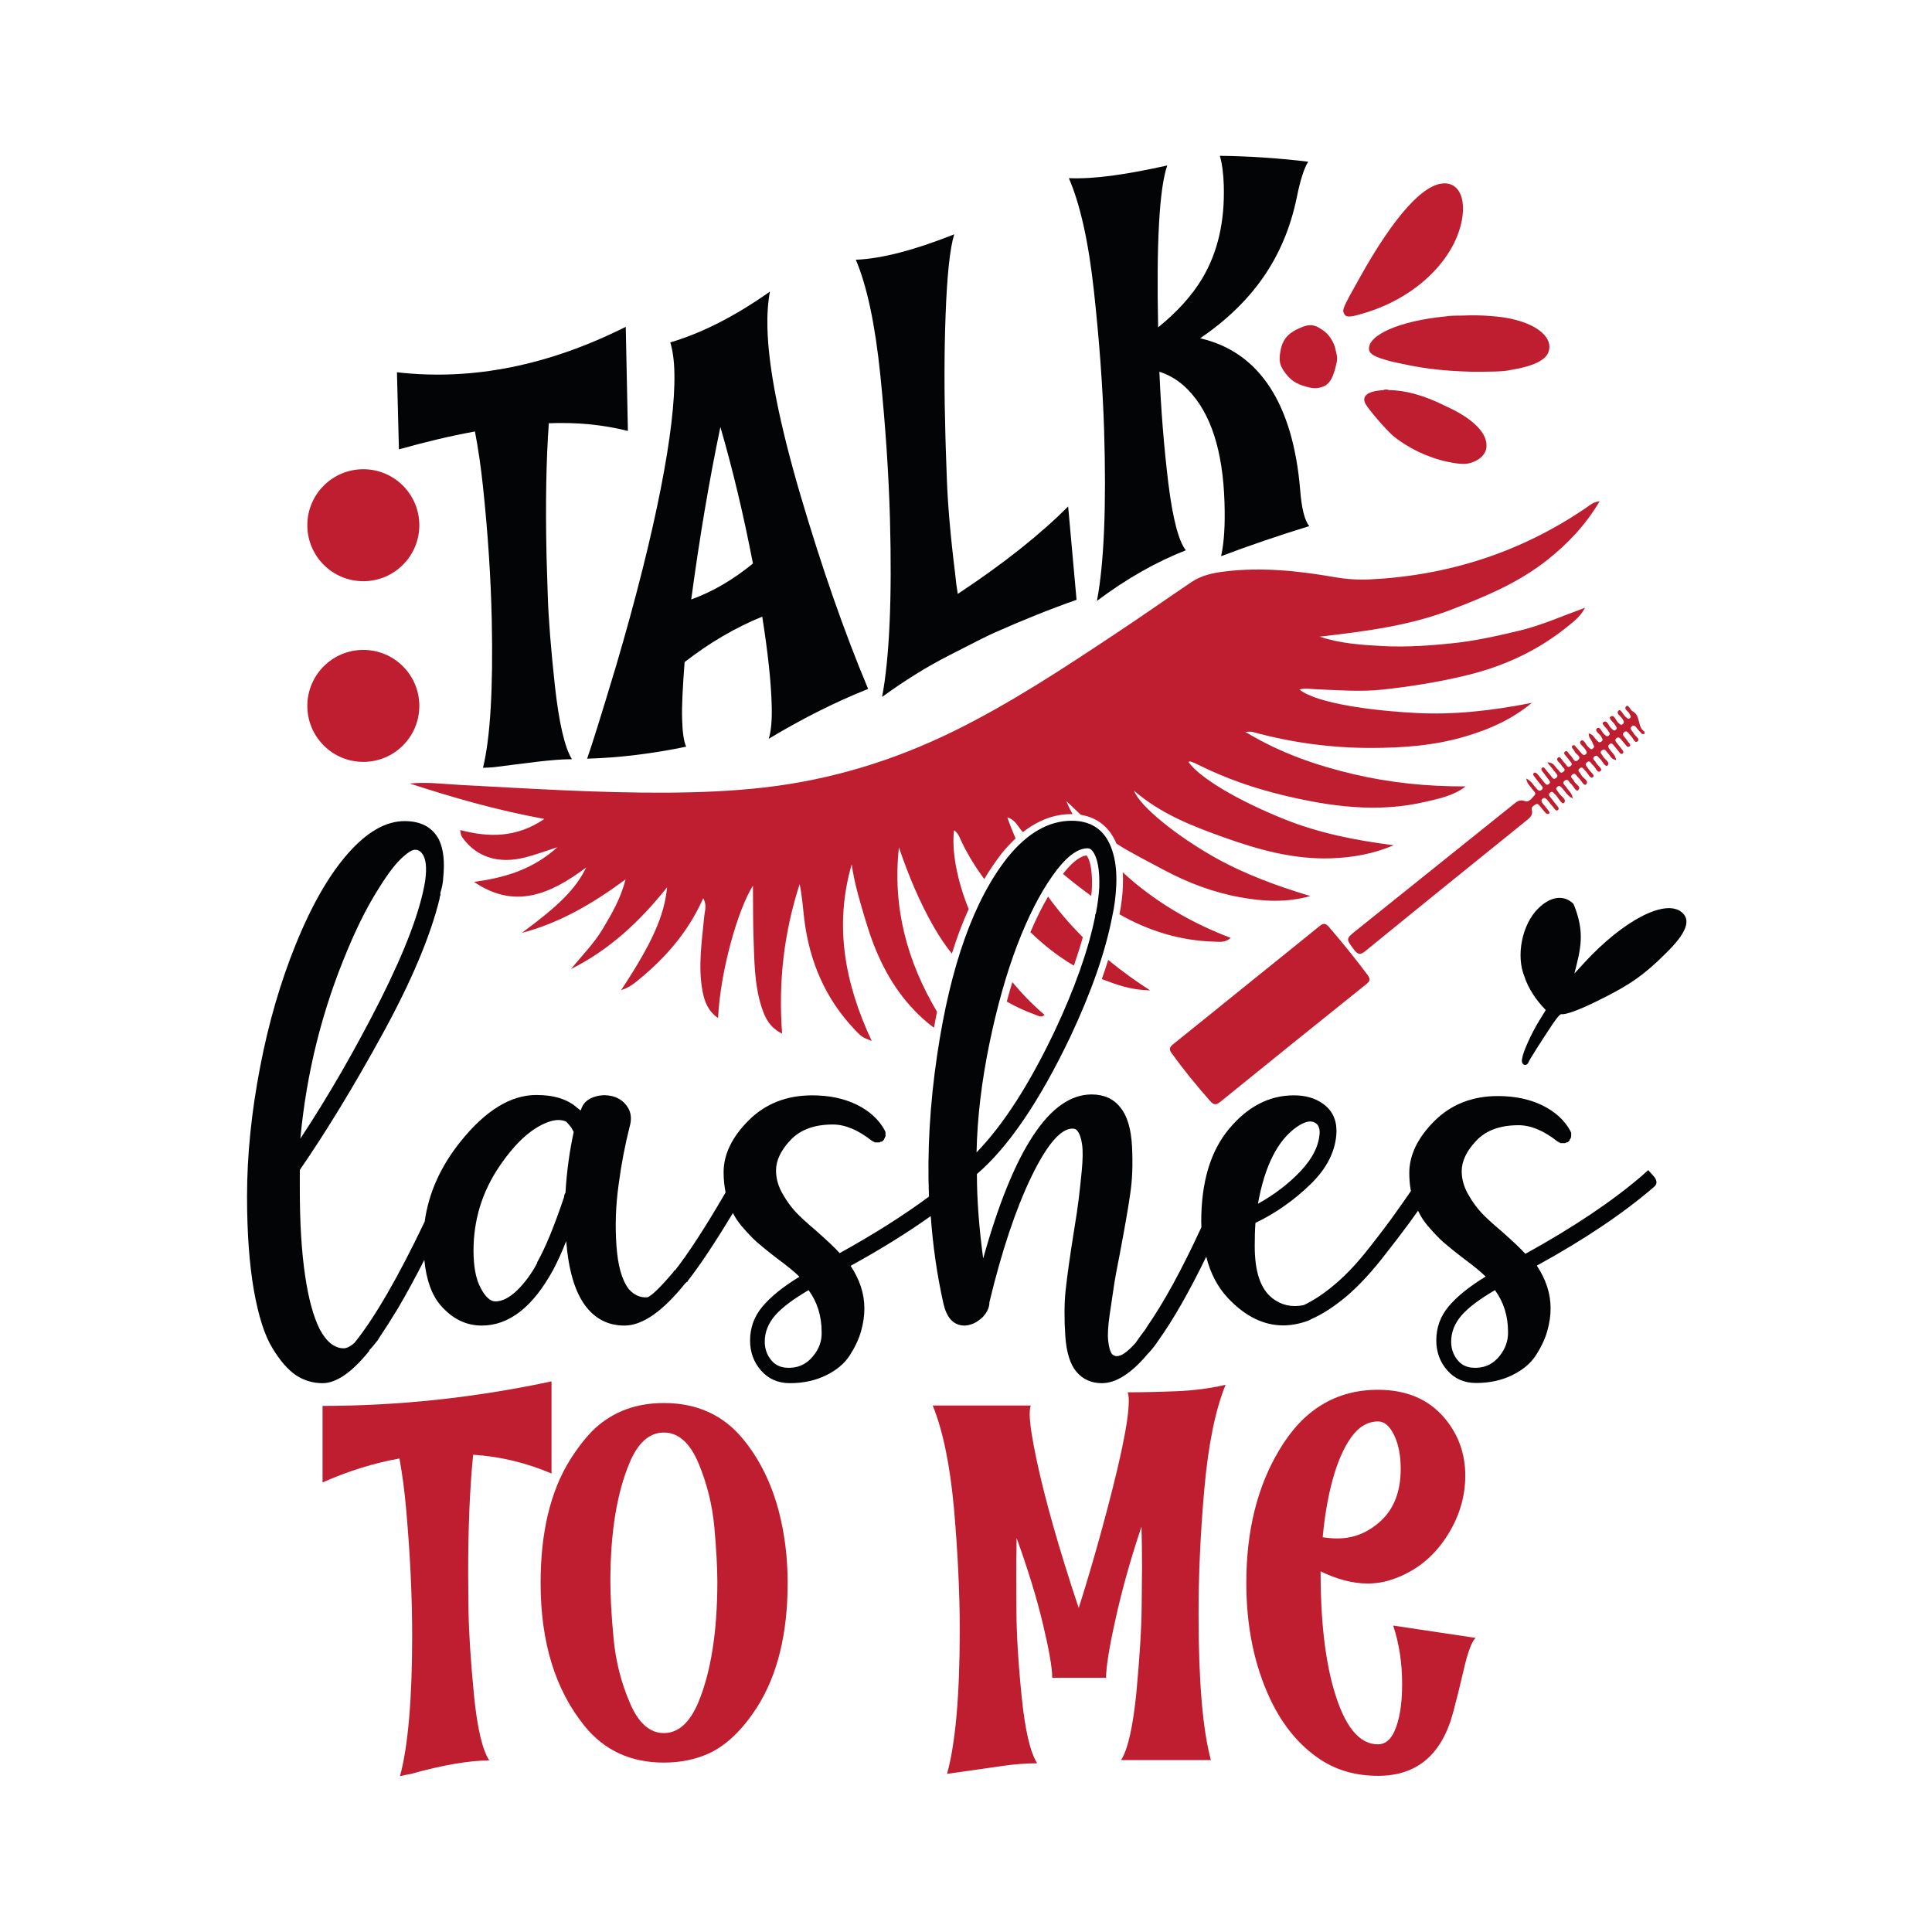 <?xml version="1.0" encoding="utf-8"?>
<!-- Generator: Adobe Illustrator 22.0.0, SVG Export Plug-In . SVG Version: 6.00 Build 0)  -->
<svg version="1.1" id="Layer_1" xmlns="http://www.w3.org/2000/svg" xmlns:xlink="http://www.w3.org/1999/xlink" x="0px" y="0px"
	 viewBox="0 0 1080 1080" style="enable-background:new 0 0 1080 1080;" xml:space="preserve">
<style type="text/css">
	.st0{fill:#BE1E2F;}
	.st1{fill:#030405;}
</style>
<g>
	<g>
		<g>
			<path class="st0" d="M223.6,992.9c4.5-16.7,6.8-42.9,6.8-78.5c0-21.8-1.1-45.2-3.3-70c-0.9-10.6-2.2-20.3-3.8-29.1
				c-14.5,2.6-28.8,7.1-43,13.4v-42.8c42.6,0,85.3-4.6,128-13.7v51.5c-14.1-6-28.6-9.5-43.8-10.5c-1.9,18.7-2.8,40.9-2.8,66.7
				c0,1.6,0.1,8.5,0.2,20.7c0.2,12.2,1.2,27.7,3,46.4c1.8,18.7,4.7,31.1,8.6,37.1c-11.1,0-25.8,2.5-44.1,7.6
				C227.5,992,225.6,992.4,223.6,992.9z"/>
			<path class="st0" d="M371.1,985.3c-18.5,0-33.2-6.8-44.2-20.3c-16.5-20.3-24.7-47-24.7-80.1c0-28.3,5.5-51.3,16.5-68.9
				c4.7-7.4,9.4-13.4,14.2-17.8c10.2-9.2,22.9-13.9,38.2-13.9c18.6,0,33.4,6.8,44.4,20.3c9.1,11.1,15.7,24.5,19.8,40
				c3.4,12.9,5,26.3,5,40.3c0,28.4-5.7,51.6-17.2,69.6c-8.2,12.7-17.2,21.3-27.1,25.8C388.6,983.6,380.3,985.3,371.1,985.3z
				 M371.1,968.8c8,0,14.4-5.7,19.2-17c7.1-17,10.7-39.6,10.7-67.7c0-8.1-0.6-18.3-1.7-30.7c-1.2-12.4-4.1-24.2-8.9-35.6
				c-4.8-11.3-11.2-17-19.3-17c-8.1,0-14.5,5.7-19.2,17c-7.1,16.9-10.7,39-10.7,66.3c0,8.6,0.6,19.2,1.8,31.9
				c1.2,12.6,4.2,24.6,9.1,35.9C356.8,963.1,363.2,968.8,371.1,968.8z"/>
			<path class="st0" d="M529.4,991.6c4.7-16.9,7.1-43.7,7.1-80.3c0-21-1.1-43.6-3.2-67.8c-2.2-24.2-6.1-43.5-11.9-57.8h54.8
				c-0.4,1.2-0.6,2.8-0.6,4.9c0,4.8,1.3,13.4,3.9,25.7c4.7,22,12.5,49.6,23.5,82.6c4-12.5,8-26.1,12.1-40.9
				c10.6-38.4,15.9-63.3,15.9-74.8c0-2.1-0.2-3.7-0.6-4.9c8.3,0,17.4-0.2,27.2-0.6c9.9-0.4,19-1.6,27.5-3.6
				c-5.8,14.3-9.7,33.8-11.9,58.6c-2.2,24.8-3.2,48-3.2,69.5c0,37.5,2.3,64.7,6.9,81.7h-50.2c3.9-6.2,6.7-19,8.6-38.3
				c1.8-19.4,2.8-35.4,2.9-48.1c0.1-12.7,0.2-19.8,0.2-21.4c0-7.8-0.1-15.3-0.3-22.7c-6.2,18.4-11.1,36-14.8,53
				c-3.4,15.3-5,25.8-5,31.5h-30.1c0-5.7-1.8-15.8-5.3-30.5c-3.5-14.6-8.4-30.5-14.6-47.6c-0.1,6.7-0.2,13.6-0.2,20.8
				c0,1.6,0,8.6,0.1,20.9c0.1,12.4,1,28,2.9,46.8c1.9,18.8,4.8,31.3,8.7,37.4c-6.3,0-12.6,0.5-18.9,1.4L529.4,991.6z"/>
			<path class="st0" d="M770.4,992.7c-12.3,0-23-3-32.3-9.1c-11.6-7.7-21-18.9-28-33.7c-8.9-18.9-13.4-40.6-13.4-65
				c0-29.1,6.1-53.8,18.4-74.3c13.3-22.5,31.7-33.7,55.2-33.7c15.9,0,28.4,5.3,37.3,15.9c7.7,9.2,11.5,19.9,11.5,32.1
				c0,12.4-3.7,24.1-11.1,35.1c-7.4,11-17.2,18.6-29.4,22.8c-4.5,1.6-9.2,2.4-14,2.4c-8.3,0-17.1-2.3-26.4-6.8c0,27,2.5,49,7.4,66
				c5.9,20.5,14.1,30.7,24.7,30.7c3.9,0,6.9-2.4,9.1-7.1c2.9-6.3,4.4-15.2,4.4-26.6c0-11.9-1.7-22.8-5-32.7l46.1,6.9
				c-2.1,1.8-4.3,7.6-6.6,17.5c-2.3,9.9-4.3,17.9-6,24.2C806,980.9,792,992.7,770.4,992.7z M747.7,860c9.2,0,17.4-3.4,24.6-10.2
				c7.1-6.8,10.7-16.4,10.7-28.6c0-7.6-1.2-13.9-3.7-19c-2.5-5.1-5.4-7.6-8.9-7.6c-5.9,0-10.9,3-15.1,8.9
				c-4.2,5.9-7.6,13.7-10.3,23.5c-2.7,9.7-4.5,20.5-5.6,32.3C742.3,859.8,745.1,860,747.7,860z"/>
		</g>
	</g>
	<g>
		<g>
			<path class="st1" d="M270,429.2c4.1-16.8,5.7-44.4,4.9-82.4c-0.5-23.3-2.1-48.2-4.9-74.7c-1.2-11.3-2.7-21.6-4.5-30.9
				c-14.4,2.6-28.6,6.1-42.5,10c-0.4-14.4-0.7-28.8-1.1-43.1c42.5,4.9,85.2-4,127.9-25.4c0.4,19.4,0.8,38.8,1.2,58.2
				c-14.3-3.6-29-4.9-44.2-4.3c-1.5,20.7-1.9,45.1-1.3,73.4c0,1.7,0.3,9.3,0.7,22.7c0.4,13.4,1.8,30.3,4,50.8
				c2.3,20.5,5.4,34.2,9.5,40.9c-11.2,0-25.9,2.3-43.9,4.5C273.9,429,272,429.2,270,429.2z"/>
			<path class="st1" d="M429.7,413c1.3-3.9,1.9-9.9,1.7-18.2c-0.3-13.1-2.1-29.8-5.3-50.1c-15.2,6.2-29.6,14.7-43.4,25.4
				c-1.1,14.4-1.6,24.9-1.4,31.5c0.2,7.6,0.9,12.9,2.3,15.8c-18.5,3.8-37,6.2-55.4,6.7c1.9-5.2,7.3-22.2,16.3-52.2
				c22.3-75.8,33.1-132.7,32.5-163c-0.1-7-0.9-12.8-2.3-17.5c17.7-5.2,36.3-14.7,55.7-28.4c-1.1,5.9-1.6,12.6-1.4,20.2
				c0.5,22.2,6.7,53.5,18.5,93.7c12,40.7,24.6,76.8,37.8,108.2C466,392.8,447.5,402.3,429.7,413z M386.4,335.1
				c11.9-4.3,23.4-11,34.5-20.1c-5.3-27.5-11.4-52.9-18.2-76.3C396.4,268.8,391,300.9,386.4,335.1z"/>
			<path class="st1" d="M493.1,389.6c4.1-21.8,5.6-55,4.4-99.4c-0.7-25.3-2.5-52.1-5.4-80.6c-2.9-28.4-7.5-49.9-13.7-64.4
				c14.9-0.6,33.3-5.6,55-14.2c-2.4,7.9-4,22.9-4.8,45.1c-0.8,20.7-0.8,43.4-0.1,67.9c0,1.7,0.3,9.6,0.8,23.8
				c0.5,14.1,2,31.7,4.6,52.6c0.4,4.3,0.9,8.1,1.5,11.6c26.2-17.3,46.7-33.8,61.7-48.9c1.6,17.4,3.1,34.8,4.7,52.2
				c-14.8,5.2-30.2,11.4-46.2,18.5c-4,1.8-12.3,6-24.9,12.5C518.1,372.7,505.6,380.5,493.1,389.6z"/>
			<path class="st1" d="M731.9,294.1c-16.3,5-32.8,10.6-49.3,16.8c1.7-7.6,2.3-17.5,1.9-30c-0.9-29.1-7.7-50-20.4-63
				c-4.5-4.7-9.8-8.1-16-10.1c0.9,21.6,2.6,42.4,5,62.3c2.5,19.9,5.7,32.3,9.8,37.5c-16.6,6.5-33.2,15.9-49.7,28.3
				c4-21.2,5.3-53,4-95.7c-0.8-24.3-2.7-50.1-5.7-77.6c-3-27.5-7.7-48.5-14-63c14.9,0.6,33.3-2.3,55-7.1
				c-4.4,12.6-6.1,42.8-5.1,90.5c10.7-8.7,19-17.8,24.8-27.6c8.5-14.4,12.5-31.4,11.9-51.8c-0.2-6.5-0.9-12-2.2-16.5
				c16.5,0.2,33,1.3,49.4,3.3c-2.2,3.4-4.4,10-6.4,20c-7,33.9-25,58.9-54,78.7c33.4,7.7,51.9,37,55.9,84.7
				C727.6,284.2,729.3,291,731.9,294.1z"/>
		</g>
	</g>
	<path class="st0" d="M627.6,487.6c0.2,2.5,0.2,5,0.1,7.8c-0.2,5.4-0.9,10.6-1.9,15.7c16.3,9.3,34,14.8,53.2,15.3
		c2.9,0.1,5.9,0.6,9-2.1c-19.9-7.6-37.5-17.5-53.3-30.5C632.3,491.8,629.9,489.7,627.6,487.6z M594.2,488.5
		c5.1,4.3,10.4,8.4,15.8,12.3c0.2-1.7,0.3-3.3,0.4-5c0.3-11-1.5-15.7-3-17.6C604.8,478.4,600.4,480.6,594.2,488.5z M615.9,547.3
		c8.1,3.1,16.4,6.2,27,6.3c-8.3-5.3-16.1-11-23.4-17C618.4,540.1,617.2,543.7,615.9,547.3z M576,521.1c7.4,7.1,15.4,13.5,24.3,18.7
		c1.9-5.5,3.6-10.8,5-15.9c-7.1-7.1-13.6-14.6-19.4-22.7C582.4,507.1,579.1,513.8,576,521.1z M811.9,359.6
		c-12.6,1.3-25.3,2.2-38,1.6c-12.2-0.6-24.5-1.4-36.2-5.3c24.8-2.9,49.3-5.9,72.8-14.8c19.3-7.4,38.3-15.2,54.6-28.2
		c11.3-9,21.2-19.3,29.1-32.7c-3.8,0.5-5.4,2.2-7.2,3.4c-36.5,25-77,38.1-121.2,40.3c-6.5,0.3-12.9-0.1-19.3-1.2
		c-20.6-3.6-41.3-5.8-62.2-3.2c-6.5,0.8-12.8,2.2-18.3,5.9c-13.8,9.3-27.4,18.9-41.3,28.1c-29.8,19.8-59.7,39.6-91.9,55.4
		c-33.5,16.4-68.6,27.1-105.6,31.3c-18.2,2.1-36.5,2.8-54.8,2.9c-38.3,0.2-76.5-2.3-114.7-4.3c-9.5-0.5-19-1.8-28.6-0.8
		c24.2,7.9,48.6,14.9,75.2,19.8c-15.6,10.6-31,10.4-47,6.2c0.1,2.2,0.6,3.5,1.5,4.6c7.8,10.6,20,14.5,34.8,10.7
		c5.5-1.4,10.8-3.4,18-5.7c-14.2,12.8-30,17.1-46.6,19.4c22.7,15.5,42.6,7,62.7-8.1c-6,12.2-15.3,21.3-36,36.6
		c21-5.5,39.4-16.2,58-29.9c-2.8,10.9-7.8,19.3-12.8,27.7c-4.9,8.2-11.7,15-17.7,22.4c21.4-10.7,38.4-26.5,53.7-45.7
		c-1.5,16-8.6,31.6-25.7,57.5c4.4-1.4,7.5-3.8,10.4-6.3c14.9-12.3,27.3-26.6,35.5-45.1c2.2,4,0.9,6.9,0.6,9.8c-1.3,14-3.6,28-1,42.1
		c1.1,5.8,3,11.1,8.7,15.1c1.3-26.9,11.3-61.2,19.5-74c0.1,10.2,0,19.4,0.3,28.5c0.5,13.2,0.4,26.5,4.5,39.3
		c1.9,5.9,4.4,11.4,11.5,14.9c-2.2-29.2,1.1-56.7,9.8-83.6c1.3,6.3,1.8,12.6,2.5,18.9c2.8,23.9,11.7,45.1,28.5,62.7
		c3.7,3.8,3.8,4,9.3,6.1c-14.9-31.8-21.2-64.3-11.2-98.7c1.6,11.2,4.9,21.8,8.1,32.5c5.2,17.2,12.6,33.2,24.7,46.7
		c4,4.5,8.4,8.6,13.2,12.1c0.5-3,1.1-6,1.7-8.9c-16.6-28-25-58.2-21.3-91.9c5.3,15.5,11.5,30.6,19.7,44.8c3,5.2,6.3,10.1,9.9,14.6
		c2.8-9,5.9-17.3,9.4-24.9c-7-17.4-9.5-33.3-8.2-44.1c2.6,1.7,3.3,4.6,4.5,7c3.5,7.2,7.7,13.9,12.4,20.3c3.1-5.2,6.4-10,9.8-14.4
		c2.5-3.1,5.1-5.8,7.7-8.3c-1.6-3.8-3.2-7.7-4.6-11.8c4.1,1.3,5.5,4.3,7.3,6.6c0.4,0.6,0.9,1.1,1.4,1.7c8.5-6.7,17.6-10.1,27-10.1
		c0.3,0,0.6,0,0.8,0c-1.5-2.6-2.6-5-3.5-7.3c2.8,2.6,5.4,5.2,8.1,7.7c9.3,1.5,16.1,7,19.9,16.1c8.5,5.4,17.6,9.9,26.5,14.7
		c13.5,7.2,27.7,12.6,42.8,15.3c13,2.4,26,3,39.1-0.7c-18.6-5.6-36.7-12.2-53.6-21.7c-21.2-12-41.6-28.3-45-37.2
		c15.1,13,32.4,19.7,50,26c19.5,7,39.2,12.5,60.2,11.8c12.1-0.4,23.7-2.5,35-7.3c-21.1-2.7-41.7-6.7-61.5-14.7
		c-25.8-10.4-46.9-22.9-53.3-31.9c0.5-0.1,1.1-0.3,1.6-0.1c1.3,0.5,2.6,1,3.9,1.7c15.2,7.6,31.1,13.1,47.7,17.1
		c26.3,6.3,52.6,9.9,79.4,3.6c7.8-1.8,15.7-3.4,22.4-8.6c-21.2,0.1-42.1-2-62.6-6.8c-20.7-4.9-40.8-11.7-60.6-23.7
		c2.6,0,3.5-0.2,4.2,0.1c21.6,5.9,43.5,8.9,65.9,8.9c18.1,0,36-1.3,53.5-6.6c13.2-3.9,25.6-9.5,36.6-18.6
		c-21.8,4.3-43.8,6.9-65.9,5.6c-33.1-1.9-56.4-6.9-64-13c3.1-1,6.2-0.3,9.3-0.2c12.4,0.5,24.7,1.5,37.1,0.2
		c15.7-1.7,31.2-4.2,46.6-7.9c21.4-5.1,41-14.2,58-28.3c3-2.4,6-4.8,8.7-9.6c-13.2,4.8-24.7,10-37,12.9
		C836.9,355.5,824.5,358.3,811.9,359.6z M565.9,549c-1.1,3.5-2.1,7.2-3.1,10.9c5,2.8,10.2,5.3,15.9,7.3c1.7,0.6,3.4,1.9,5.2,0.1
		C577.2,561.6,571.2,555.4,565.9,549z"/>
	<path class="st1" d="M924.5,657.6c-2.1-2.3-3.1-3.5-3.1-3.5s-1.2,1-3.5,3.1c-16.6,14.3-38.4,28.9-65.2,43.7
		c-2.8-3.1-7.3-7.3-13.4-12.7c-5.1-4.3-8.9-7.8-11.3-10.4c-2.4-2.6-4.9-5.9-7.3-10.2c-2.4-4.2-3.6-8.5-3.6-12.9
		c0-5.6,2.7-11.3,8.2-17.1c5.5-5.8,13.4-8.6,23.6-8.6c6.9,0,14.2,3.1,21.9,9.2h0.4v0.4c0.3,0,0.5,0,0.8,0c0,0.3,0.1,0.4,0.4,0.4
		c0.3,0,0.4,0,0.6,0c0.1,0,0.3,0,0.6,0c0.5,0,1,0,1.5,0l0.4-0.4c0.3,0,0.5,0,0.8,0l0.4-0.4l0.4-0.4l0.4-0.4v-0.4l0.4-0.4v-0.4
		c0.3-0.3,0.4-0.4,0.4-0.6c0-0.1,0-0.4,0-1c0-0.8,0-1.3,0-1.5c-0.3-0.3-0.4-0.5-0.4-0.8c-3.3-6.1-8.6-10.9-15.7-14.4
		c-7.2-3.5-15.5-5.2-24.9-5.2c-14.3,0-26.2,4.7-35.5,14c-9.3,9.3-14,19-14,29c0,3.5,0.3,6.9,0.9,10.1c-3.1,4.5-5.9,8.5-8.2,11.7
		c-3.6,5.1-8.6,11.8-15,19.9c-6.4,8.2-12.7,15-19,20.3c-6.3,5.4-12.2,9.3-17.8,11.9c-6.7,1.3-12.4,0-17.3-3.8
		c-6.7-5.1-10-14.8-10-29.2c0-4.6,0.1-8.9,0.4-13c11.3-5.4,21.5-12.6,30.9-21.7c9.3-9.1,14.1-18.9,14.4-29.3v-0.4
		c0-6.6-2.6-11.8-7.7-15.3c-4.4-3.1-9.7-4.6-16.1-4.6c-13.8,0-25.9,6.3-36.3,18.8c-10.4,12.5-15.5,29.8-15.5,51.8
		c0,1.1,0.1,2.1,0.1,3.1c-11,23.9-21.2,42.4-30.4,55.6c0,0.3-0.1,0.4-0.4,0.4v0.4c-2.3,3.1-4.4,5.9-6.1,8.4
		c-4.4,4.9-7.8,7.3-10.4,7.3c-1,0-1.9-0.4-2.7-1.2c-1-1.3-1.7-3.7-2.1-7.3c-0.4-3.6-0.1-8.4,0.8-14.6c0.9-6.1,1.7-11.3,2.3-15.5
		c0.6-4.2,1.7-10.3,3.3-18.2c2.8-14.8,4.8-26.1,5.9-34c1.2-7.8,1.5-16.6,1-26.5c-0.5-9.8-2.7-17.1-6.5-21.7
		c-3.8-4.9-9.2-7.3-16.1-7.3c-23.3,0-43.5,30.6-60.6,91.7c-2.3-17.1-3.5-32.9-3.5-47.2c17.6-15.1,35-40.7,52.2-76.7
		c11.8-25.1,19.6-47.4,23.4-67.1c1.3-5.6,2-11.5,2.3-17.6c0.3-6.6-0.3-12.3-1.5-16.9c-3.3-12.8-11.1-19.2-23.4-19.2
		c-12.8,0-24.7,6.8-35.7,20.3c-18.9,23.8-32.1,60.6-39.5,110.5c-4.1,27.5-5.6,54-4.6,79.3c-14,10.4-30.6,20.9-49.9,31.6
		c-2.8-3.1-7.3-7.3-13.4-12.7c-5.1-4.3-8.9-7.8-11.3-10.4c-2.4-2.6-4.9-5.9-7.3-10.2c-2.4-4.2-3.6-8.5-3.6-12.9
		c0-5.6,2.7-11.3,8.2-17.1c5.5-5.8,13.4-8.6,23.6-8.6c6.9,0,14.2,3.1,21.9,9.2h0.4v0.4c0.3,0,0.5,0,0.8,0c0,0.3,0.1,0.4,0.4,0.4
		c0.3,0,0.4,0,0.6,0c0.1,0,0.3,0,0.6,0c0.5,0,1,0,1.5,0l0.4-0.4c0.3,0,0.5,0,0.8,0l0.4-0.4l0.4-0.4l0.4-0.4v-0.4l0.4-0.4v-0.4
		c0.3-0.3,0.4-0.4,0.4-0.6c0-0.1,0-0.4,0-1c0-0.8,0-1.3,0-1.5c-0.3-0.3-0.4-0.5-0.4-0.8c-3.3-6.1-8.6-10.9-15.7-14.4
		c-7.2-3.5-15.5-5.2-24.9-5.2c-14.3,0-26.2,4.7-35.5,14c-9.3,9.3-14,19-14,29c0,4,0.4,7.7,1.1,11.3c-11.5,19.8-21,34.3-28.3,43.6
		h-0.4l-0.4,0.8c-7.4,8.7-12.3,13.4-14.6,14.2c-4.1,0.3-7.5-1.3-10.4-4.6c-3.8-4.9-6.1-12.9-6.9-24.2c-0.8-11.3-0.4-22.6,1.2-34.1
		c1.5-11.5,3.6-22.2,6.1-32.2c1.3-4.3,1-8.1-1-11.1c-1.9-3.1-4.7-5.1-8.2-6.1c-3.6-1-7.2-0.9-10.9,0.4c-3.7,1.3-6.1,3.7-7.1,7.3
		h-0.4c-0.5-0.5-1-0.9-1.5-1.2c-5.4-4.9-13-7.3-23-7.3c-14.3,0-28.5,8.7-42.4,26.1c-11.1,13.8-17.8,28.7-20,44.7
		c-14.9,31.2-28,53.8-39.2,67.7c-2.3,2.1-4.4,3.1-6.1,3.1c-5.1,0-9.6-3.6-13.4-10.7c-3.6-7.2-6.3-17.3-8.2-30.3
		c-1.9-13-2.9-28.9-2.9-47.6c0-3.8,0-7.5,0-11.1c14.8-21.5,30.3-46.9,46.4-76.3c16.1-29.4,26.7-54.6,31.8-75.6v-0.4
		c0-0.3,0.1-0.6,0.4-1.2c0-0.5,0-1,0-1.5c0.8-2.6,1.3-5,1.5-7.3v-0.4c1-9.2,0.3-16.5-2.3-21.9c-3.6-6.9-10-10.4-19.2-10.4
		c-10.5,0-21,6-31.6,18c-10.6,12-20.4,29-29.3,51c-8.4,20.7-15.1,43.5-19.9,68.5s-7.3,49-7.3,72.3c0,20.5,1.3,37.9,3.8,52.4
		c2.6,14.5,6,25.3,10.4,32.4c4.3,7.2,8.8,12.2,13.2,15.2c4.5,2.9,9.4,4.4,14.8,4.4c7.7,0,16.4-6,26.1-18v-0.4
		c1.3-1.3,2.8-3.1,4.6-5.4c0.5-0.8,0.9-1.4,1.2-1.9c3.1-4.6,6.4-9.8,10-15.7c4.8-8.1,9.8-17.3,15-27.5c1.1,11.1,4.1,19.7,9.3,25.6
		c6.5,7.4,14.1,11.1,22.8,11.1c15.3,0,28.6-10.4,39.9-31.1c2.6-4.9,5-10.2,7.3-16.1c1.3,15.9,4.7,27.8,10.4,35.7
		c5.6,7.7,13,11.5,22.2,11.5c10,0,21.4-7.9,34.1-23.8c0.3,0,0.4-0.1,0.4-0.4l0.8-0.4c0-0.3,0.1-0.5,0.4-0.8
		c6.7-8.6,15-21.1,24.9-37.5c1.3,2.5,2.9,4.9,4.8,7.2c3.5,4.1,6.5,7.2,9,9.4c2.6,2.2,6.1,5.1,10.7,8.6c5.9,4.4,10.1,7.8,12.7,10.4
		c-9.2,5.6-16.1,11.2-20.7,16.7c-4.6,5.5-6.9,11.8-6.9,19c0,6.4,2,12,6.1,16.7c4.1,4.7,9.5,7.1,16.1,7.1c7.7,0,14.4-1.5,20.3-4.4
		c5.9-2.9,10.3-6.6,13.2-11.1c2.9-4.5,5-8.9,6.3-13.4c1.3-4.5,1.9-8.8,1.9-12.9c0-8.2-2.6-16.1-7.7-23.8
		c16.8-9.2,31.7-18.5,44.8-27.8c1.2,16.7,3.5,32.8,7,48.5c1.8,8.4,5.8,12.7,11.9,12.7h0.4c3.6-0.3,6.9-1.9,10-5
		c2.3-2.6,3.5-5.2,3.5-8.1c6.9-28.6,14.7-52,23.4-70c8.7-18,16.4-27,23-27c1.3,0,2.2,0.4,2.7,1.2c1.3,1.5,2.2,4.1,2.7,7.7
		c0.5,3.6,0.4,8.5-0.2,14.8c-0.6,6.3-1.2,11.5-1.7,15.7c-0.5,4.2-1.4,10.3-2.7,18.2c-2.3,14.3-3.8,25.3-4.6,32.8
		c-0.8,7.5-0.8,16-0.2,25.3c0.6,9.3,2.7,16.1,6.3,20.3c3.6,4.2,8.3,6.3,14.2,6.3c7.9,0,16.5-5.5,25.7-16.5c0.3-0.3,0.5-0.5,0.8-0.8
		c1.8-2,3.5-4.2,5-6.5c8.1-11.3,17.1-26.9,26.8-46.9c2.3,9.2,6.3,16.9,12.1,23.1c9.6,10.2,19.9,15.3,30.9,15.3
		c4.6,0,9.3-0.9,14.2-2.7c0.5-0.3,1-0.5,1.5-0.8c6.4-2.8,12.8-7,19.4-12.5c6.5-5.5,13.1-12.5,19.8-20.9c6.6-8.4,11.9-15.3,15.7-20.5
		c1.4-2,3-4.2,4.8-6.7c1.4,3,3.2,5.8,5.4,8.4c3.5,4.1,6.5,7.2,9,9.4c2.6,2.2,6.1,5.1,10.7,8.6c5.9,4.4,10.1,7.8,12.7,10.4
		c-9.2,5.6-16.1,11.2-20.7,16.7c-4.6,5.5-6.9,11.8-6.9,19c0,6.4,2,12,6.1,16.7c4.1,4.7,9.5,7.1,16.1,7.1c7.7,0,14.4-1.5,20.3-4.4
		c5.9-2.9,10.3-6.6,13.2-11.1c2.9-4.5,5-8.9,6.3-13.4c1.3-4.5,1.9-8.8,1.9-12.9c0-8.2-2.6-16.1-7.7-23.8
		c26.6-14.6,48.5-29.3,65.6-44.1C926.4,662,926.5,659.9,924.5,657.6z M725,629.9c3.8-2.6,6.9-3.5,9.2-2.7c2.3,0.8,3.5,2.7,3.5,5.8
		c-0.3,7.2-3.8,14.3-10.5,21.5c-6.8,7.2-14.8,13.3-24,18.4C707,651.7,714.2,637.4,725,629.9z M553.1,583.3
		c4.3-20.8,9.5-39.1,15.5-54.9c6-15.7,12.6-28.7,19.8-38.9c7.2-10.2,13.7-15.3,19.6-15.3c1,0,1.9,0.5,2.7,1.5
		c2.8,3.6,4.1,10.4,3.8,20.3c-0.3,4.6-0.9,9.5-1.9,14.6l-0.4,0.8c0,0.3,0,0.5,0,0.8c-3.8,18.9-11.4,40.3-22.6,64.1
		c-14.1,29.7-28.6,52.3-43.7,67.9C546.3,624.5,548.8,604.2,553.1,583.3z M194.1,531.4c5.1-12.3,10.4-23,15.9-32
		c5.5-9.1,10.1-15.4,13.8-19c3.7-3.6,6.5-5.4,8.2-5.4c1.5,0,2.8,0.6,3.8,1.9c2.3,2.8,2.9,7.9,1.9,15.3
		c-2.6,16.4-10.9,38.5-24.9,66.4c-14.1,27.9-29,53.8-44.9,77.9C171.3,599.9,180,564.9,194.1,531.4z M316.1,666.8
		c-0.3,0.3-0.4,0.6-0.6,1.2c-0.1,0.5-0.2,0.9-0.2,1.2c-5.4,16.1-10.4,28.3-15,36.4v0.4c-3.1,5.9-6.8,10.9-11.1,15.2
		c-4.4,4.2-8.4,6.3-12.3,6.3c-2.8,0-5.6-2.5-8.2-7.5c-2.7-5-4-12-4-20.9c0-17.1,4.8-32.8,14.4-47c9.6-14.2,19.4-22.7,29.3-25.5
		c3.3-0.8,6-0.6,8.1,0.4c1,1,1.9,2.1,2.7,3.1c0.5,0.8,1,1.7,1.5,2.7C318.4,643.4,316.8,654.8,316.1,666.8z M454.5,758.1
		c-3.3,4.1-7.5,6.3-12.7,6.5c-0.3,0-0.6,0-1.2,0c-4.1,0-7.3-1.5-9.6-4.4c-2.3-2.9-3.5-6.3-3.5-10.2c0-5.4,2-10.3,5.9-14.8
		c4-4.5,10.2-9.1,18.6-14c4.9,6.7,7.3,14.5,7.3,23.4C459.5,749.5,457.9,754,454.5,758.1z M838.2,758.1c-3.3,4.1-7.5,6.3-12.7,6.5
		c-0.3,0-0.6,0-1.2,0c-4.1,0-7.3-1.5-9.6-4.4c-2.3-2.9-3.5-6.3-3.5-10.2c0-5.4,2-10.3,5.9-14.8c4-4.5,10.2-9.1,18.6-14
		c4.9,6.7,7.3,14.5,7.3,23.4C843.1,749.5,841.5,754,838.2,758.1z"/>
	<g>
		<g>
			<path class="st0" d="M697.1,550.4c13.5-10.9,27-21.7,40.4-32.6c2.2-1.8,3.4-1.9,5.4,0.4c7.5,8.7,14.7,17.6,21.5,26.7
				c1.8,2.4,1.5,3.6-0.7,5.3c-27.2,21.8-54.4,43.7-81.5,65.7c-2.4,1.9-3.7,1.9-5.7-0.4c-7.6-8.6-14.8-17.4-21.5-26.7
				c-1.6-2.2-1.3-3.4,0.7-5C669.6,572.7,683.3,561.5,697.1,550.4z"/>
			<path class="st0" d="M888.1,410c2.5,0.5,3,2.4,4.3,3.6c0.8,0.8,1.4,1.9,2.7,1c1.4-0.9,0.5-1.8,0-2.8c-0.8-1.6-4-3.2-2.4-4.6
				c1.7-1.4,2.7,2,4,3.2c0.9,0.7,1.5,1.8,2.7,0.7c1-1,0.1-1.7-0.4-2.5c-0.9-1.8-4.2-3.9-2.7-4.9c2.2-1.6,2.9,2.3,4.5,3.5
				c0.8,0.6,1.3,1.7,2.4,0.8c1.2-0.9,0.3-1.6-0.2-2.5c-0.9-1.8-4.2-3.8-2.7-4.9c2.2-1.5,2.9,2.4,4.5,3.6c0.8,0.6,1.3,1.5,2.4,0.5
				c1-0.9,0.4-1.7-0.1-2.6c-0.8-1.7-4.1-3.2-2.3-4.9c1.2-1.1,2.5,2.3,3.9,3.5c0.8,0.6,1.4,1.6,2.4,0.8c1.1-0.9,0.1-1.6-0.2-2.5
				c-0.7-1.5-3.6-2.7-1.7-4.3c1.2-0.9,2.1,2.2,3.4,2.9c4.7,2.4,2.5,8.7,6.6,11.3c0.2,0.1,0,1,0,1.5c-0.5-0.1-1.2,0-1.5-0.3
				c-1.2-1.2-2.2-2.5-3.3-3.8c-0.6-0.7-1.3-1-2.2-0.3c-0.8,0.7-0.7,1.4-0.2,2.2c0.4,0.6,1,1.1,1.2,1.7c0.7,1.6,4,3.1,2.1,4.6
				c-1.5,1.2-2.5-2.3-3.9-3.4c-0.3-0.2-0.5-0.6-0.8-1c-0.8-0.9-1.5-1.8-2.8-0.7c-1,0.9-0.4,1.8,0.2,2.5c0.8,1,1.6,1.9,2.3,3
				c0.5,0.7,1.7,1.5,0.5,2.4c-1.1,0.8-1.7-0.6-2.3-1.2c-0.9-1-1.8-2.2-2.7-3.2c-0.6-0.7-1.4-0.9-2.2-0.2c-0.9,0.7-0.7,1.4-0.1,2.2
				c1.1,1.4,2.3,2.8,3.4,4.3c0.4,0.6,0.9,1.3,0.3,1.9c-0.8,0.8-1.5,0.1-2-0.6c-1-1.2-1.9-2.4-2.9-3.6c-0.7-0.8-1.4-2-2.7-0.8
				c-1.2,1.1-0.3,2,0.3,2.9c1.2,1.8,3.2,3.1,3.5,5.9c-2.8-0.4-3.3-2.7-4.7-4c-0.9-0.8-1.5-2.8-3.3-1.4c-1.5,1.2,0.1,2.1,0.6,3.2
				c0.9,1.8,4.4,3.4,2.6,5.2c-1.3,1.2-2.7-2.4-4.2-3.7c-0.9-0.7-1.5-2.5-3-1.4c-1.8,1.4,0.2,2.3,0.7,3.4c0.9,1.8,4.2,3.6,2.5,4.9
				c-1.7,1.4-2.7-2.3-4.2-3.4c-1-0.7-1.4-3-3.2-1.6c-1.8,1.3,0,2.4,0.6,3.5c0.9,1.7,4.1,3.8,2.7,4.8c-1.7,1.3-2.7-2.2-4.2-3.4
				c-1-0.8-1.5-2.8-3.2-1.5c-1.8,1.4,0.2,2.3,0.7,3.5c0.9,2,4.8,3.5,2.8,5.5c-1.2,1.2-2.8-2.6-4.5-4c-0.9-0.8-1.5-2.9-3.2-1.5
				c-1.7,1.4,0.4,2.3,0.9,3.5c0.8,1.9,4.5,3.3,2.4,5.2c-1.3,1.2-2.6-2.5-4.2-3.7c-1-0.8-1.4-3-3.2-1.7c-2.1,1.5,0.1,2.6,0.8,3.8
				c1.1,1.8,3.1,3,3.6,6.2c-3.1-1.3-4.1-3.8-5.7-5.4c-0.8-0.9-1.6-2.3-3-1c-1.3,1.1,0,1.9,0.5,2.8c1.1,2.2,5.2,4.2,3.3,6.1
				c-1.3,1.3-3.1-3-4.9-4.6c-0.9-0.7-1.5-2.4-3-1c-1.2,1.1,0,2,0.6,2.9c1.1,1.5,2.3,2.8,3.4,4.3c0.6,0.7,1.5,1.6,0.4,2.5
				c-0.9,0.6-1.5-0.4-2-1c-1.3-1.6-2.7-3.2-4-4.9c-0.7-0.8-1.5-1.3-2.5-0.5c-1,0.8-0.6,1.7,0,2.5c1.1,1.4,2.3,2.8,3.4,4.3
				c0.4,0.5,0.8,1.3-0.1,1.7c-0.3,0.2-1.1-0.1-1.4-0.4c-1.1-1.1-2-2.4-3-3.5c-0.8-0.8-1.4-2.4-3-1.3c-1,0.7-2.3,1.3-1.9,2.9
				c0.8,2.9-1,4.3-2.9,5.9c-30.1,24.3-60.2,48.6-90.2,73.1c-2.7,2.2-4.1,2-6.2-0.7c-4.7-6.3-4.8-6.1,1.4-11.1
				c29.1-23.3,58.2-46.7,87.3-70c2-1.6,3.6-3.2,6.7-2.1c2.5,0.9,3.9-1.7,5.4-3.2c1.3-1.4-0.6-2.4-1.3-3.5c-1-1.7-2.9-2.8-3.3-5.9
				c3,1.5,4.1,3.9,5.7,5.6c0.8,0.8,1.5,1.8,2.8,0.8c1.4-1.1,0.4-1.9-0.3-2.8c-1.2-1.5-2.5-3-3.6-4.6c-0.5-0.6-1.2-1.5-0.3-2.1
				c0.8-0.6,1.5,0.2,2.1,0.8c1.3,1.6,2.6,3.2,4,4.9c0.6,0.7,1.2,1.2,2.1,0.6c1.1-0.8,0.8-1.6,0.1-2.5c-1.3-1.7-2.6-3.3-3.8-5
				c-0.4-0.6-0.6-1.3,0.2-1.8c0.6-0.4,1.1,0.1,1.4,0.5c1.1,1.3,2.1,2.6,3.2,3.9c0.8,0.9,1.5,2.8,3.2,1.3c1.4-1.3,0-2.2-0.7-3.2
				c-1.2-1.6-2.5-3.2-4.4-5.4c3.8-0.1,4.2,2.4,5.6,3.6c1.1,0.8,1.6,3.2,3.5,1.6c1.7-1.4-0.5-2.3-1-3.4c-0.7-1.6-3.8-3-2-4.5
				c1.3-1.1,2.4,2,3.7,3.1c1,0.8,1.4,3,3.2,1.7c1.8-1.3-0.1-2.4-0.7-3.4c-0.3-0.5-0.7-0.8-1-1.3c-0.7-1.1-2.7-2.3-1.4-3.4
				c1.4-1.2,2,1.2,3,2c1.4,1,2,4.5,4.2,2.8c2.6-2.1-1.2-3.2-1.8-5c-0.2-0.6-0.8-1.1-1.2-1.7c-0.3-0.5-0.5-1,0-1.5
				c0.5-0.4,1.1-0.3,1.5,0.2c1.1,1.2,2.2,2.6,3.3,3.8c0.7,0.8,1.5,1.9,2.7,0.8c1.1-0.9,0.2-1.7-0.2-2.5c-0.9-1.7-4.2-3.6-2.6-4.9
				c1.8-1.4,2.7,2.2,4.2,3.4c0.9,0.7,1.4,1.9,2.7,0.7c1-0.9,0.3-1.7-0.2-2.6C890,413.7,888,412.7,888.1,410z"/>
		</g>
	</g>
	<path class="st1" d="M860.6,570.3l3.5-5.7c-5.3-5.3-9.7-11.9-11.9-18.6c-4.9-11.9-1.3-29.2,7.5-38c7.1-7.1,14.6-8,19.9-2.7
		c6.6,15.9,4,25.2,0.5,38.9l5.7-6.2c21.7-23.5,44.7-35.4,54-28.3c5.8,4.4,3.1,11.9-8.9,23.5c-11.9,11.9-20.4,17.7-36.7,25.7
		c-11.5,5.8-19,8.4-21.2,8c-0.9,0-1.8,0.9-4.9,5.3c-6.2,9.3-13.3,20.4-13.7,21.7c-1.3,2.7-4.4,1.3-3.5-2.2
		C851.3,588.4,855.7,578.2,860.6,570.3z"/>
	<circle class="st0" cx="203.1" cy="293.6" r="31.3"/>
	<circle class="st0" cx="203.1" cy="394.6" r="31.3"/>
	<path class="st0" d="M817.7,176.4c10.3-0.5,22,0.5,27.9,2c14.7,3.4,22.5,10.8,20.1,18.1c-1.5,4.9-8.8,8.3-21.1,10.3
		c-4.4,1-10.8,1-22,1c-17.6-0.5-28.9-2-45.5-5.9c-8.8-2.4-11.3-3.9-11.8-6.4c-1-8.3,17.6-16.2,42.6-18.6
		C810.9,176.4,814.3,176.4,817.7,176.4z M776.6,218.1c8.8,0,19.6,2.9,31.3,8.8c16.2,7.3,24,15.7,23,23.5c-0.5,3.4-3.4,6.4-7.3,7.8
		c-3.4,1.5-6.8,1.5-14.2,0c-11.3-2.4-22.5-7.8-30.8-14.7c-4.4-3.9-13.2-14.2-15.2-17.6c-2.5-4.4,1-7.3,9.8-7.8
		C774.2,217.6,775.1,217.6,776.6,218.1z M807.5,102.5c11.3,0,13.7,16.2,5.4,33.3c-9.3,18.6-28.9,33.3-51.9,39.7
		c-6.8,2-8.8,2-9.8-0.5c-1-2,0-3.9,8.8-19.6C779.1,121.1,795.7,102.5,807.5,102.5z M732.5,181.8c2.5,0,4.4,1,6.4,2.4
		c3.9,2.4,6.9,6.9,7.8,11.8c1,3.9,1,4.9,0,8.8c-1.5,5.9-2.9,8.8-5.9,10.8c-3.4,1.5-5.9,2-10.8,0.5c-5.4-1.5-8.3-3.4-11.3-7.3
		c-3.4-4.4-3.9-6.9-2.9-12.7c1-5.9,3.9-9.3,8.8-11.8C727.6,182.8,730.1,181.8,732.5,181.8z"/>
</g>
</svg>
